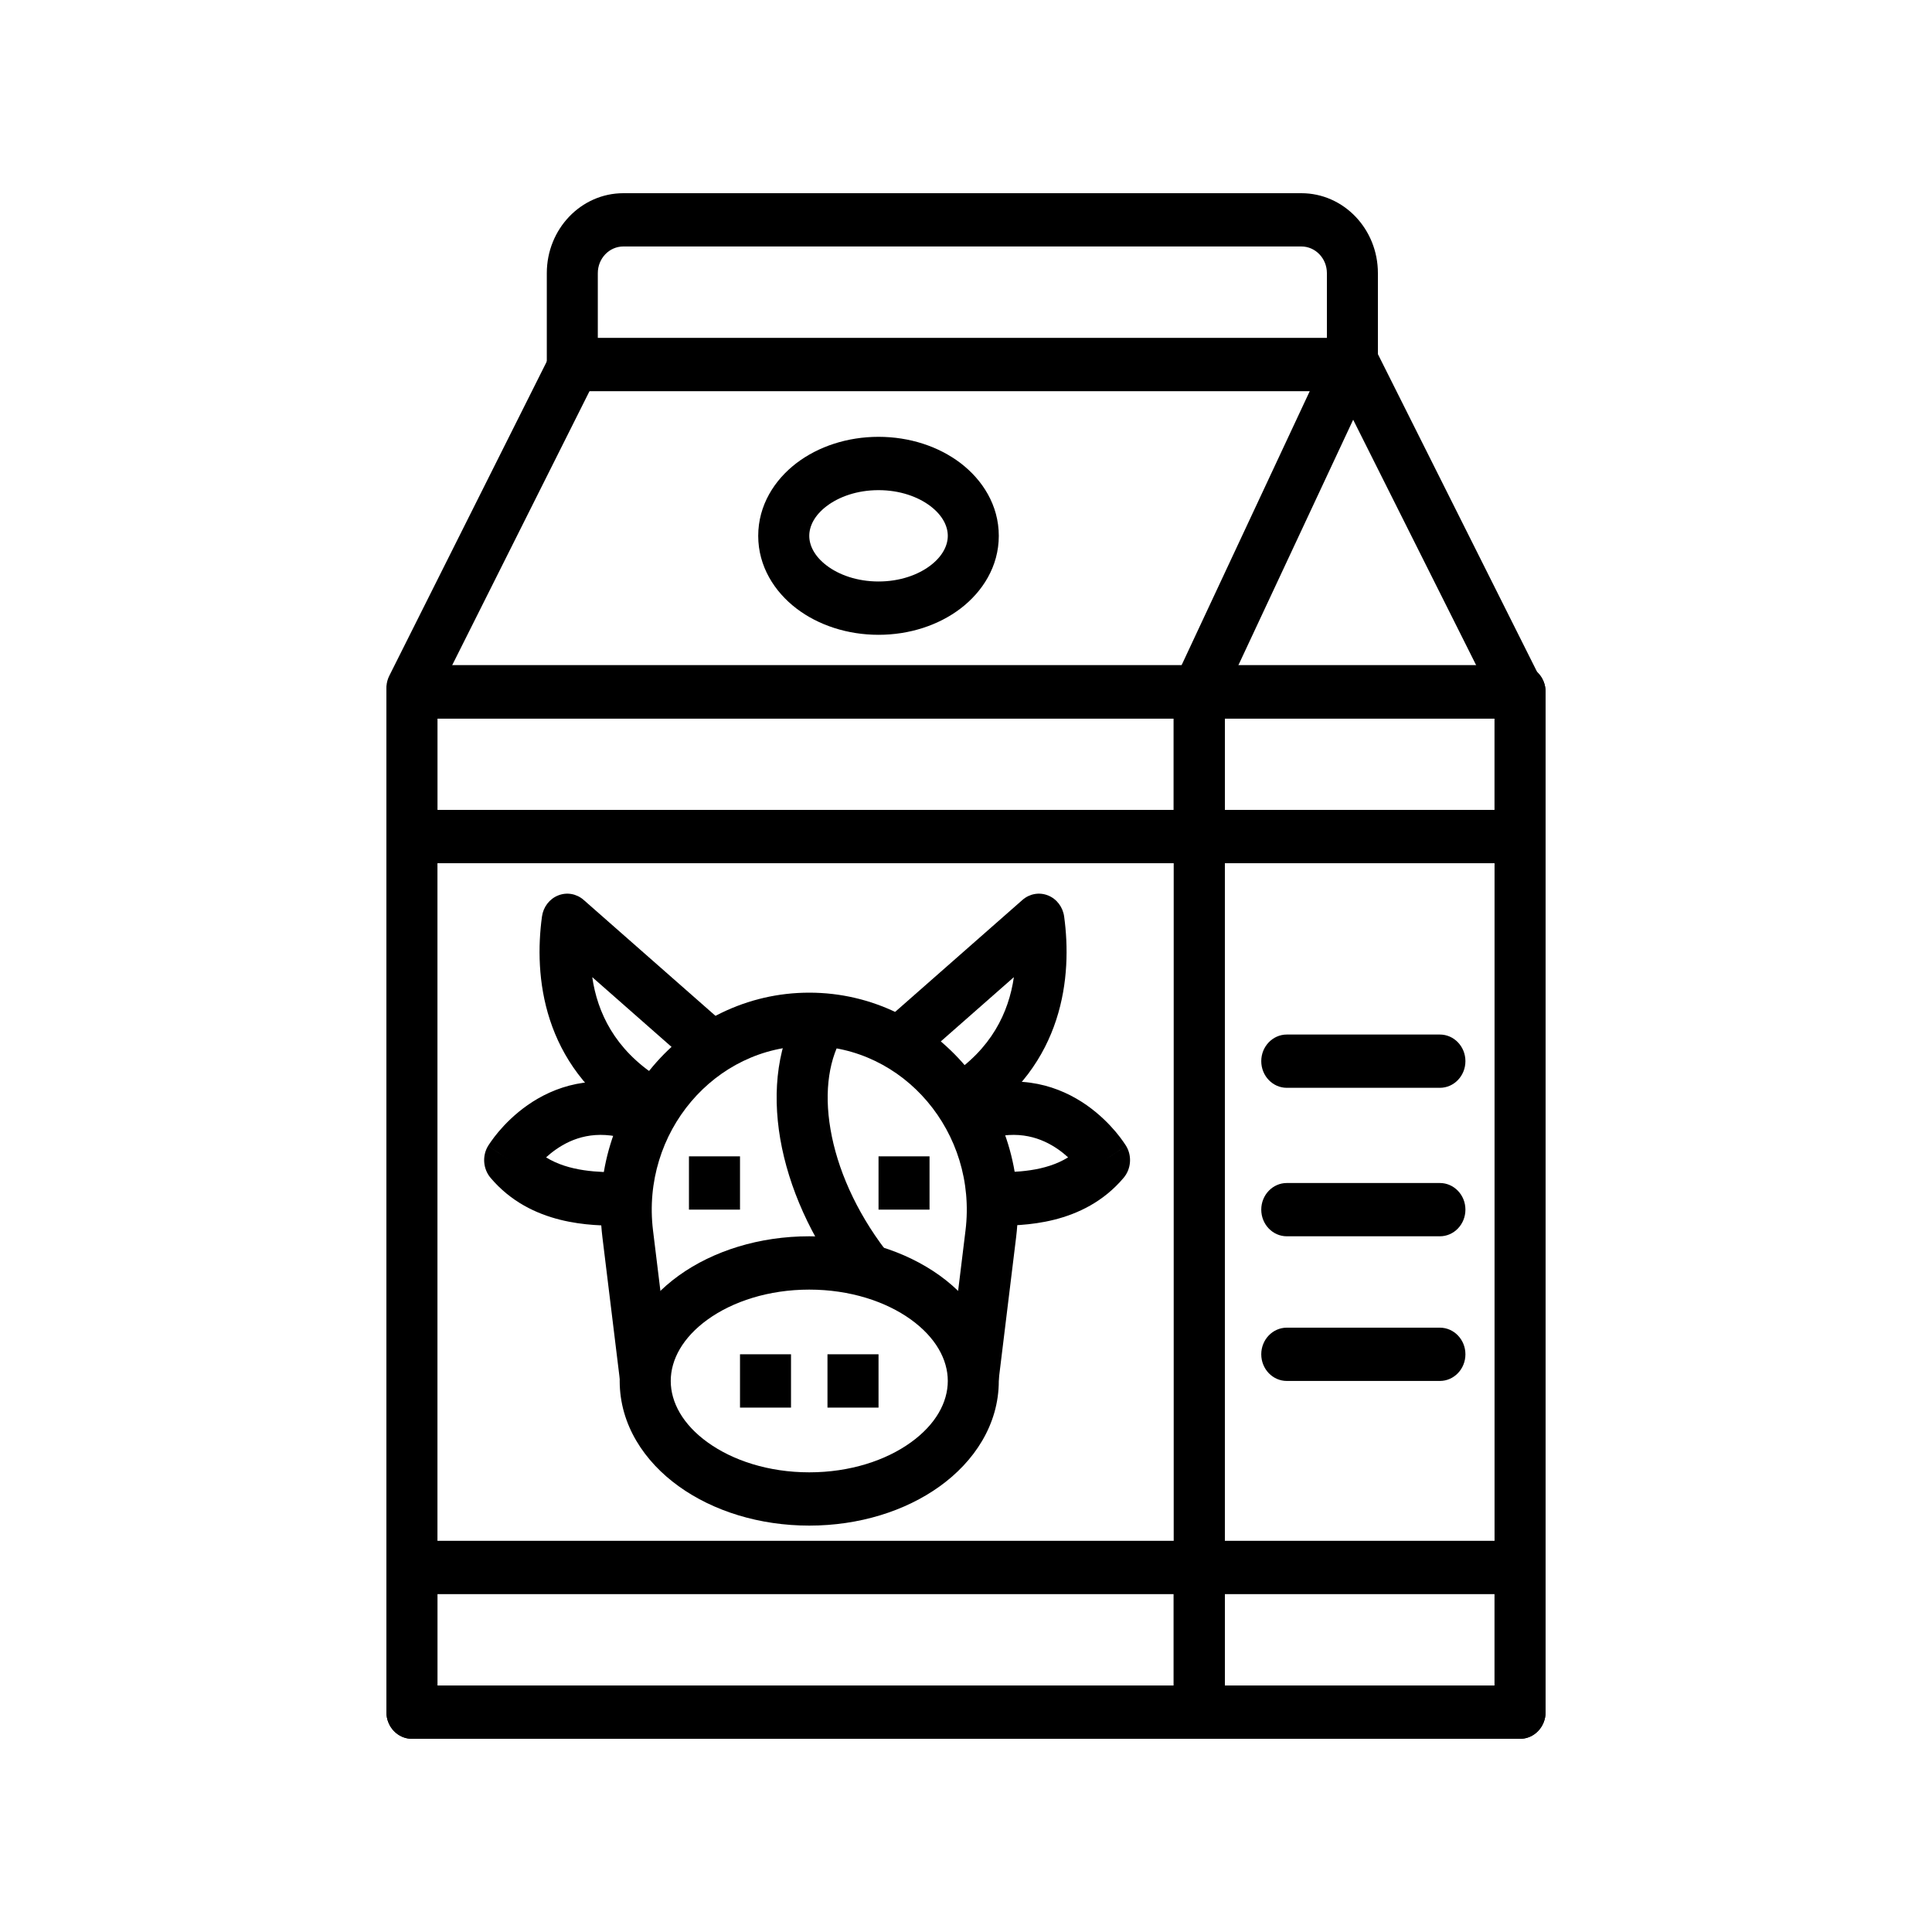 <svg width="40" height="40" viewBox="0 0 40 40" fill="none" xmlns="http://www.w3.org/2000/svg">
<path fill-rule="evenodd" clip-rule="evenodd" d="M8 14.325C8 14.02 8.237 13.773 8.528 13.773H24.83C25.122 13.773 25.358 14.02 25.358 14.325V35.448C25.358 35.753 25.122 36 24.83 36H8.528C8.237 36 8 35.753 8 35.448V14.325ZM9.057 14.877V34.897H24.302V14.877H9.057Z" fill="black"/>
<path fill-rule="evenodd" clip-rule="evenodd" d="M24.302 14.325C24.302 14.02 24.538 13.773 24.83 13.773H31.472C31.764 13.773 32 14.02 32 14.325V35.448C32 35.753 31.764 36 31.472 36H24.83C24.538 36 24.302 35.753 24.302 35.448V14.325ZM25.358 14.877V34.897H30.943V14.877H25.358Z" fill="black"/>
<path fill-rule="evenodd" clip-rule="evenodd" d="M26.113 21.97C26.113 21.666 26.35 21.419 26.642 21.419H29.811C30.103 21.419 30.34 21.666 30.34 21.97C30.34 22.275 30.103 22.522 29.811 22.522H26.642C26.35 22.522 26.113 22.275 26.113 21.97Z" fill="black"/>
<path fill-rule="evenodd" clip-rule="evenodd" d="M26.113 25.044C26.113 24.74 26.35 24.493 26.642 24.493H29.811C30.103 24.493 30.34 24.74 30.34 25.044C30.34 25.349 30.103 25.596 29.811 25.596H26.642C26.35 25.596 26.113 25.349 26.113 25.044Z" fill="black"/>
<path fill-rule="evenodd" clip-rule="evenodd" d="M26.113 28.039C26.113 27.735 26.35 27.488 26.642 27.488H29.811C30.103 27.488 30.34 27.735 30.34 28.039C30.34 28.344 30.103 28.591 29.811 28.591H26.642C26.35 28.591 26.113 28.344 26.113 28.039Z" fill="black"/>
<path fill-rule="evenodd" clip-rule="evenodd" d="M24.302 32.453C24.302 32.148 24.538 31.901 24.83 31.901H31.472C31.764 31.901 32 32.148 32 32.453V35.448C32 35.753 31.764 36 31.472 36H24.83C24.538 36 24.302 35.753 24.302 35.448V32.453ZM25.358 33.005V34.897H30.943V33.005H25.358Z" fill="black"/>
<path fill-rule="evenodd" clip-rule="evenodd" d="M24.302 14.325C24.302 14.02 24.538 13.773 24.83 13.773H31.472C31.764 13.773 32 14.02 32 14.325V17.32C32 17.625 31.764 17.872 31.472 17.872H24.83C24.538 17.872 24.302 17.625 24.302 17.32V14.325ZM25.358 14.877V16.768H30.943V14.877H25.358Z" fill="black"/>
<path fill-rule="evenodd" clip-rule="evenodd" d="M8 32.453C8 32.148 8.237 31.901 8.528 31.901H24.83C25.122 31.901 25.358 32.148 25.358 32.453V35.448C25.358 35.753 25.122 36 24.83 36H8.528C8.237 36 8 35.753 8 35.448V32.453ZM9.057 33.005V34.897H24.302V33.005H9.057Z" fill="black"/>
<path fill-rule="evenodd" clip-rule="evenodd" d="M8 14.325C8 14.02 8.237 13.773 8.528 13.773H24.83C25.122 13.773 25.358 14.02 25.358 14.325V17.32C25.358 17.625 25.122 17.872 24.83 17.872H8.528C8.237 17.872 8 17.625 8 17.32V14.325ZM9.057 14.877V16.768H24.302V14.877H9.057Z" fill="black"/>
<path fill-rule="evenodd" clip-rule="evenodd" d="M12.472 25.613C12.143 22.925 14.166 20.552 16.755 20.552C19.344 20.552 21.367 22.925 21.038 25.613L20.675 28.582L19.627 28.442L19.99 25.474C20.237 23.451 18.713 21.655 16.755 21.655C14.796 21.655 13.273 23.451 13.52 25.474L13.883 28.442L12.835 28.582L12.472 25.613Z" fill="black"/>
<path fill-rule="evenodd" clip-rule="evenodd" d="M11.321 5.655C11.321 4.741 12.03 4 12.906 4H26.943C27.819 4 28.528 4.741 28.528 5.655V7.547C28.528 7.852 28.292 8.099 28 8.099H11.849C11.557 8.099 11.321 7.852 11.321 7.547V5.655ZM12.906 5.103C12.614 5.103 12.377 5.35 12.377 5.655V6.995H27.472V5.655C27.472 5.35 27.235 5.103 26.943 5.103H12.906Z" fill="black"/>
<path fill-rule="evenodd" clip-rule="evenodd" d="M12.169 6.979C12.428 7.12 12.528 7.454 12.393 7.724L8.996 14.502C8.861 14.772 8.542 14.876 8.283 14.735C8.025 14.594 7.925 14.261 8.06 13.991L11.457 7.212C11.592 6.942 11.911 6.838 12.169 6.979Z" fill="black"/>
<path fill-rule="evenodd" clip-rule="evenodd" d="M27.993 6.916C28.192 6.913 28.376 7.028 28.468 7.212L31.864 13.991C32 14.261 31.9 14.594 31.641 14.735C31.383 14.876 31.063 14.772 30.928 14.502L28.016 8.69L25.305 14.488C25.177 14.762 24.861 14.876 24.598 14.742C24.336 14.608 24.227 14.278 24.355 14.004L27.525 7.226C27.613 7.039 27.794 6.919 27.993 6.916Z" fill="black"/>
<path fill-rule="evenodd" clip-rule="evenodd" d="M17.113 10.48C16.857 10.675 16.755 10.899 16.755 11.094C16.755 11.288 16.857 11.512 17.113 11.707C17.368 11.902 17.747 12.039 18.189 12.039C18.631 12.039 19.009 11.902 19.265 11.707C19.52 11.512 19.623 11.288 19.623 11.094C19.623 10.899 19.52 10.675 19.265 10.48C19.009 10.285 18.631 10.148 18.189 10.148C17.747 10.148 17.368 10.285 17.113 10.48ZM16.489 9.589C16.944 9.242 17.547 9.044 18.189 9.044C18.831 9.044 19.433 9.242 19.888 9.589C20.342 9.936 20.679 10.461 20.679 11.094C20.679 11.726 20.342 12.251 19.888 12.598C19.433 12.945 18.831 13.143 18.189 13.143C17.547 13.143 16.944 12.945 16.489 12.598C16.035 12.251 15.698 11.726 15.698 11.094C15.698 10.461 16.035 9.936 16.489 9.589Z" fill="black"/>
<path fill-rule="evenodd" clip-rule="evenodd" d="M14.653 27.318C14.135 27.691 13.887 28.15 13.887 28.591C13.887 29.032 14.135 29.492 14.653 29.864C15.169 30.236 15.91 30.483 16.755 30.483C17.599 30.483 18.341 30.236 18.857 29.864C19.375 29.492 19.623 29.032 19.623 28.591C19.623 28.15 19.375 27.691 18.857 27.318C18.341 26.947 17.599 26.7 16.755 26.7C15.91 26.7 15.169 26.947 14.653 27.318ZM14.054 26.409C14.767 25.896 15.724 25.596 16.755 25.596C17.786 25.596 18.743 25.896 19.456 26.409C20.167 26.921 20.679 27.683 20.679 28.591C20.679 29.499 20.167 30.262 19.456 30.773C18.743 31.286 17.786 31.586 16.755 31.586C15.724 31.586 14.767 31.286 14.054 30.773C13.342 30.262 12.83 29.499 12.83 28.591C12.83 27.683 13.342 26.921 14.054 26.409Z" fill="black"/>
<path fill-rule="evenodd" clip-rule="evenodd" d="M17.195 23.383C17.332 24.186 17.714 25.068 18.336 25.883L17.509 26.57C16.792 25.63 16.327 24.582 16.154 23.578C15.983 22.578 16.096 21.581 16.596 20.798L17.475 21.409C17.168 21.89 17.056 22.577 17.195 23.383Z" fill="black"/>
<path fill-rule="evenodd" clip-rule="evenodd" d="M21.698 18.539C21.877 18.61 22.005 18.778 22.032 18.976C22.199 20.197 22.036 22.043 20.203 23.228C19.955 23.388 19.629 23.308 19.475 23.049C19.322 22.79 19.398 22.45 19.646 22.29C20.524 21.722 20.885 20.964 20.991 20.231L18.982 21.998C18.759 22.195 18.425 22.165 18.238 21.932C18.049 21.699 18.078 21.351 18.301 21.154L21.169 18.632C21.316 18.503 21.518 18.467 21.698 18.539Z" fill="black"/>
<path fill-rule="evenodd" clip-rule="evenodd" d="M21.909 23.797C21.573 23.563 21.084 23.377 20.414 23.59C20.135 23.678 19.84 23.514 19.755 23.222C19.67 22.93 19.828 22.622 20.107 22.534C21.139 22.207 21.953 22.5 22.496 22.88C22.762 23.066 22.962 23.271 23.096 23.429C23.163 23.509 23.215 23.578 23.251 23.63C23.27 23.655 23.284 23.677 23.294 23.693C23.3 23.701 23.304 23.708 23.307 23.713L23.312 23.72L23.313 23.723L23.314 23.724L23.314 23.725C23.314 23.725 23.315 23.725 22.868 24.02L23.315 23.725C23.44 23.932 23.419 24.201 23.264 24.385C22.426 25.378 21.157 25.377 20.583 25.376C20.569 25.376 20.556 25.376 20.543 25.376C20.252 25.376 20.015 25.129 20.015 24.824C20.015 24.519 20.252 24.272 20.543 24.272C21.035 24.272 21.636 24.257 22.114 23.962C22.054 23.907 21.985 23.85 21.909 23.797Z" fill="black"/>
<path fill-rule="evenodd" clip-rule="evenodd" d="M11.512 23.797C11.847 23.563 12.336 23.377 13.006 23.59C13.285 23.678 13.58 23.514 13.665 23.222C13.75 22.93 13.592 22.622 13.313 22.534C12.282 22.207 11.467 22.5 10.924 22.88C10.658 23.066 10.458 23.271 10.324 23.429C10.257 23.509 10.205 23.578 10.169 23.63C10.151 23.655 10.136 23.677 10.126 23.693C10.12 23.701 10.116 23.708 10.113 23.713L10.108 23.72L10.107 23.723L10.106 23.724L10.106 23.725C10.106 23.725 10.105 23.725 10.552 24.02L10.105 23.725C9.98 23.932 10.001 24.201 10.156 24.385C10.995 25.378 12.264 25.377 12.837 25.376C12.851 25.376 12.864 25.376 12.877 25.376C13.168 25.376 13.405 25.129 13.405 24.824C13.405 24.519 13.168 24.272 12.877 24.272C12.386 24.272 11.784 24.257 11.306 23.962C11.366 23.907 11.435 23.85 11.512 23.797Z" fill="black"/>
<path fill-rule="evenodd" clip-rule="evenodd" d="M11.556 18.539C11.376 18.61 11.248 18.778 11.221 18.976C11.054 20.197 11.217 22.043 13.051 23.228C13.299 23.388 13.624 23.308 13.778 23.049C13.931 22.79 13.855 22.45 13.607 22.29C12.729 21.722 12.368 20.964 12.262 20.231L14.271 21.998C14.495 22.195 14.828 22.165 15.016 21.932C15.204 21.699 15.175 21.351 14.952 21.154L12.084 18.632C11.937 18.503 11.735 18.467 11.556 18.539Z" fill="black"/>
<path d="M18.189 23.941H19.245V25.044H18.189V23.941Z" fill="black"/>
<path d="M17.132 28.039H18.189V29.143H17.132V28.039Z" fill="black"/>
<path d="M15.321 28.039H16.377V29.143H15.321V28.039Z" fill="black"/>
<path d="M14.264 23.941H15.321V25.044H14.264V23.941Z" fill="black"/>
</svg>
